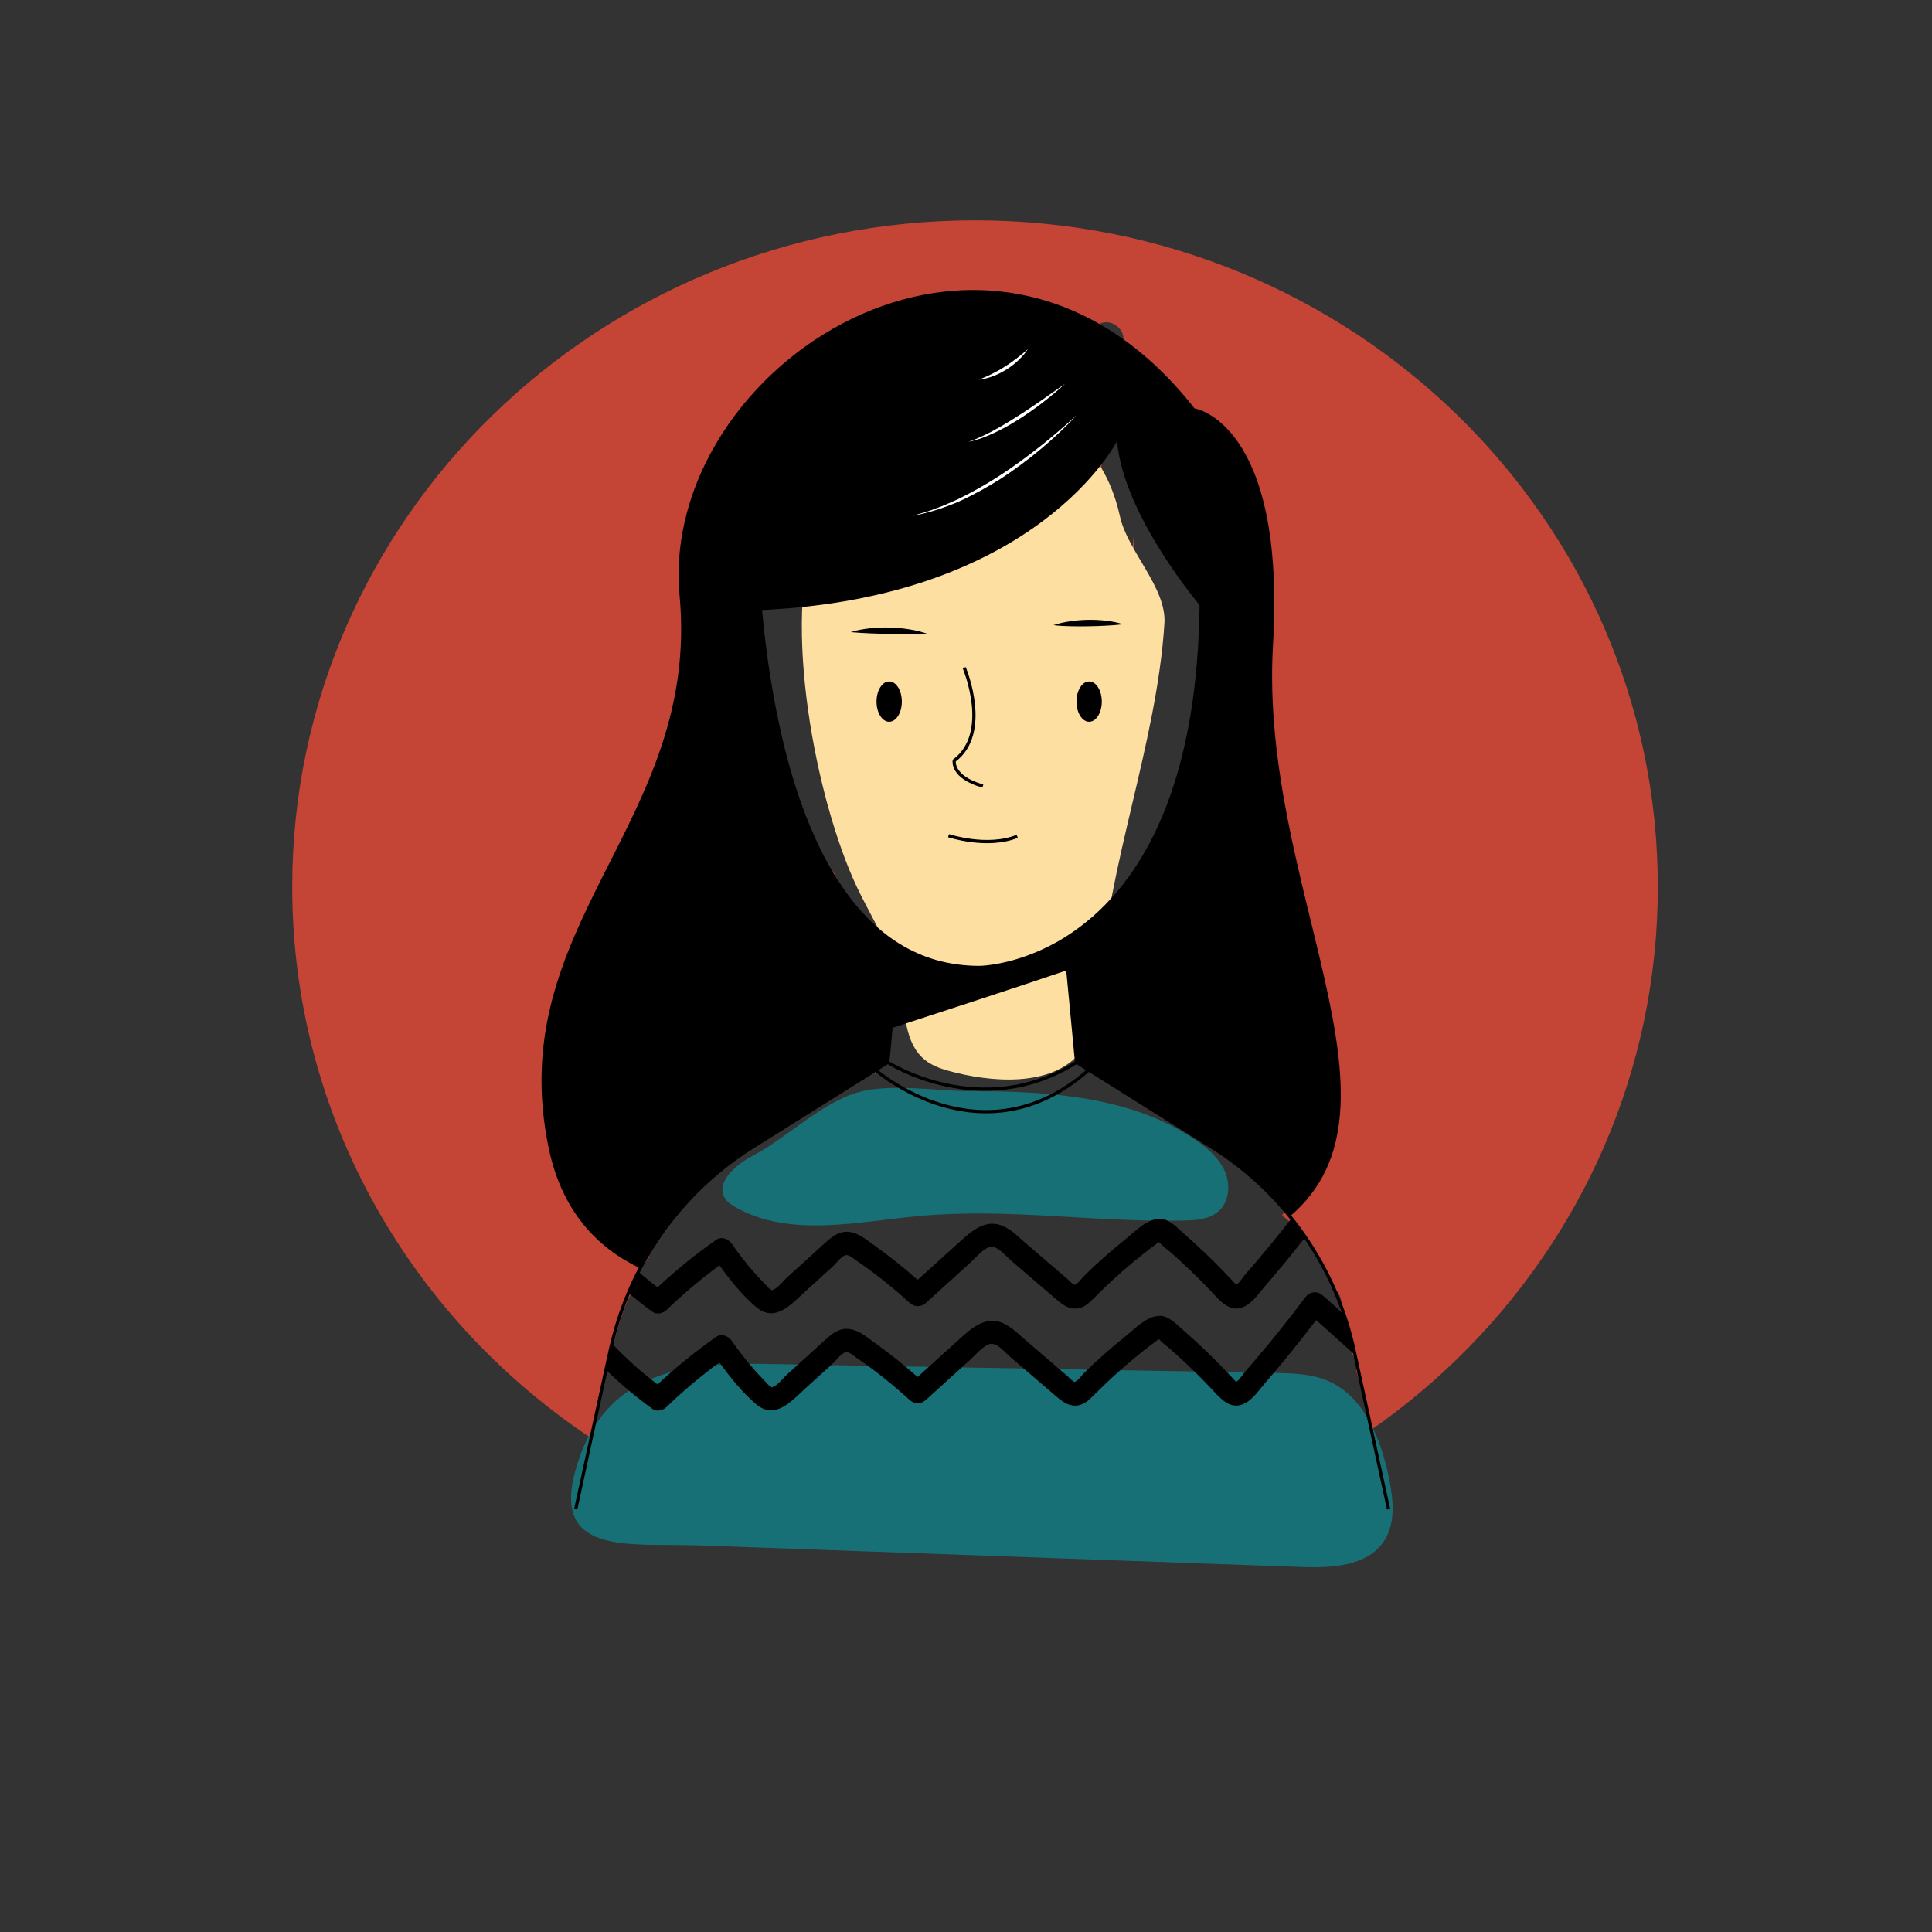 <?xml version="1.0" encoding="utf-8"?>
<!-- Generator: Adobe Illustrator 25.4.1, SVG Export Plug-In . SVG Version: 6.00 Build 0)  -->
<svg version="1.1" id="Layer_1" xmlns="http://www.w3.org/2000/svg" xmlns:xlink="http://www.w3.org/1999/xlink" x="0px" y="0px"
	 viewBox="0 0 595.28 595.28" style="enable-background:new 0 0 595.28 595.28;" xml:space="preserve">
<rect x="0" y="0" width="595.28" height="595.28" fill="#333333" stroke="none"/>
<path style="fill:#C44436;" d="M300.44,67.89c-116.2,0-210.4,91.95-210.4,205.37c0,71.23,37.15,133.97,93.57,170.81
	c-0.41-0.72-0.63-1.53-0.58-2.36c0.33-5.11,1.41-10,2.92-14.77c-0.24-0.79-0.29-1.68-0.06-2.66c0.89-3.8,2.05-7.52,3.37-11.17
	c1.36-4.85,2.67-9.65,4.99-14.16c0.39-0.76,1-1.33,1.69-1.73c0-0.17-0.01-0.33,0.01-0.51c0.34-3.33,1.35-6.03,3.48-8.61
	c0.23-0.28,0.48-0.55,0.72-0.82c-2.52-3.24,0.06-9.27,4.97-8.03c9.08-15.29,23.3-26.82,38.53-36.42c-1.7-3.07-0.34-7.75,4.1-7.44
	c2.56,0.18,5.11,0.32,7.67,0.43c3.1-1.76,6.21-3.46,9.27-5.12c1.63-0.88,3.51-0.66,5.01,0.19c0.1-0.14,0.22-0.28,0.34-0.42
	c-4.78-1.09-4.82-8.32-0.17-9.64c-2.69-2.51-1.54-8.56,3.38-8.93c7.71-0.58,15.2,3.14,19.08,9.86c0.68,1.17,0.82,2.39,0.56,3.5
	c3.13,0.66,6.29,0.97,9.56,0.47c11.18-1.68,21.44-7.63,31.88-11.64c5.31-2.04,7.94,5.23,4.42,8.55c0.38,0.37,0.71,0.84,0.97,1.43
	c0.32,0.75,0.56,1.47,0.75,2.18c2.69-2.25,7.29-2.07,8.27,2.08c0.13,0.54,0.22,1.07,0.29,1.6c2.75-3.18,9.64-2.56,9.08,2.79
	c-0.24,2.35-0.7,4.65-1.15,6.96c2.6-0.86,5.52,0.26,6.42,3.28c0.49,1.66,0.45,3.39,0.28,5.12c1.65-1.55,3.28-3.12,4.98-4.6
	c2.67-2.32,7.48-1.7,8.36,2.21c0.48,2.15,0.64,4.3,0.68,6.45c3.2-1.73,6.84,0.71,7.33,4.41c0.14,1.06,0.17,2.1,0.16,3.14
	c0.59-0.54,1.28-0.95,2.02-1.16c2.75-0.76,5.23,0.96,6.15,3.49c1.2,3.31,1.81,6.7,2.22,10.18c0.1,0.81-0.1,1.58-0.47,2.26
	c0.15,0.18,0.31,0.35,0.46,0.53c0.32,0.18,0.63,0.39,0.93,0.65c6.13,5.29,11.33,13.33,14.05,20.93c0.05,0.13,0.07,0.26,0.11,0.38
	c2.3,1.11,3.09,3.95,2.35,6.25c0.31,1.48-0.25,2.9-1.27,3.97c0.2,0.78,0.36,1.57,0.49,2.39c0.31,0.28,0.6,0.59,0.87,0.97
	c1.11,1.52,2.04,3.18,2.75,4.92c0.89,1.61,1.66,3.27,2.01,5.13c0.13,0.68,0.12,1.32,0.01,1.91c1.05,2.97,2.21,5.9,2.88,8.99
	c0.21,0.96,0.16,1.83-0.08,2.6c0.34,0.95,0.7,1.9,1.1,2.85c1.05,2.51-1.15,5.51-3.49,6.15c-2.84,0.78-5.11-1-6.15-3.49
	c-0.33-0.78-0.6-1.6-0.87-2.43c-1.6-0.31-3.05-1.36-3.71-3.31c-1.14-0.07-2.26-0.51-3.16-1.41c-0.32-0.32-0.61-0.65-0.91-0.98
	c0,1.24-0.49,2.26-1.27,3c1.74,3.4,3.13,6.95,4.05,10.67c1.26,5.09-4.63,8.01-8.36,4.86c-3.3-2.78-6.15-6.04-8.86-9.42
	c-1.27-0.19-2.47-0.91-3.33-2.33c-1.22-2.03-2.35-4.12-3.41-6.25c-1.12-1.4-2.25-2.78-3.43-4.11c-1.08,0.8-2.56,1.18-4.01,1.03
	c-0.83,0.61-1.85,1-2.96,1.06c-3.6,0.21-10.28-2.16-15.54-5.7c-1.21,0.19-2.46,0-3.47-0.57c-0.33,0.87-0.66,1.74-1,2.6
	c-1.73,4.38-7.33,4.25-9.24,1.24c-1.43-0.52-2.69-1.6-3.28-3.08c-1.43,3.12-2.97,6.17-4.75,9.08c-2.45,4-8.94,2.3-9.44-1.68
	c-12.8,5.81-28.28,5.25-43.59,3.02c-1.72,3.39-3.49,6.76-5.37,10.07c-3.25,5.75-11.14,0.69-8.63-5.05c1-2.3,2.08-4.57,3.19-6.83
	c-0.98-0.18-1.96-0.36-2.94-0.55c-1,1.47-2.01,2.92-3.02,4.37c-3.31,4.74-10.18,1.76-9.14-3.85c0.07-0.37,0.15-0.73,0.23-1.1
	c-1.26-0.88-2.58-1.5-3.95-1.97c-1.85,2.38-3.84,4.64-6.04,6.6c-1.96,1.75-4.59,1.8-6.44,0.47c-1.03,0.55-2.07,1.06-3.15,1.49
	c-2.08,0.83-4.55-0.6-5.65-2.3c-1.5-2.32-2.09-5.01-2.17-7.77c-4.03,3.36-8.46,6.02-12.99,7.39c-1.1,0.33-2.41,0.17-3.54-0.35
	c-2.05,2.23-4.16,4.39-6.34,6.45c-2.84,2.68-9.12,1.04-8.54-3.54c0.09-0.7,0.2-1.4,0.32-2.1c-0.02-0.03-0.05-0.06-0.07-0.1
	c-1.64,4.62-4.02,8.92-8.01,10.37c-0.5,0.18-1.01,0.24-1.53,0.22c32.56,20.18,71.19,31.87,112.61,31.87
	c116.2,0,210.4-91.95,210.4-205.37S416.65,67.89,300.44,67.89z M281.3,296.88c-11.08,4.35-16.87-9.67-20.05-17.5
	c-1.45-3.57-2.66-7.49-4.52-10.95c-1.34,0.91-3.1,1.22-4.63,0.77c-1.88,1.93-5.21,2.43-7.21,0.21
	c-16.89-18.75-19.35-43.2-25.45-66.64c-1.62-6.24,8.02-8.88,9.64-2.66c4.79,18.41,6.83,38.45,17.12,54.62
	c-0.29-1.27-0.59-2.54-0.86-3.81c-1.42-2.13-2.7-4.34-3.78-6.66c-8.75-18.86-10.11-40.43-9.54-60.93c0.17-6.26,9.64-6.43,9.99-0.5
	c2.95-1,6.81,0.51,6.72,4.53c-0.44,20.24,1.86,40.33,6.09,60.07c9.89,14.67,25.75,25.13,29.97,43.3
	C285.46,293.6,283.9,295.86,281.3,296.88z M327.79,129.35c5.4-3.54,10.41,5.12,5.05,8.63c-4.83,3.17-10.23,4.91-15.5,7.18
	c-4.95,2.13-8.81,5.12-12.51,8.99c-7.08,7.4-12.7,16.08-20.64,22.65c-3.93,3.25-9.27,0.17-8.36-4.86
	c1.56-8.61,6.95-16.33,13.03-23.24c-4.18,1.05-6.78-4.06-5.15-7.48c7.79-16.34,16.53-35.07,32.67-44.75
	c4.42-2.65,9.16,2.55,6.84,6.84c-2.31,4.28-5.31,8.08-8.05,12.08c-1.7,2.49-4.53,2.69-6.65,1.66c-3.83,4.98-7.04,10.6-9.92,16.26
	c6.36-3.68,12.3-8.19,17.97-13.06c6.79-6.72,13.7-13.29,20.95-19.64c4.8-4.2,11.77,2.59,7.07,7.07
	c-6.36,6.06-12.8,12.37-19.56,18.29c-3.02,2.97-6.01,5.97-9,9C320.06,133.33,324.1,131.76,327.79,129.35z M380.28,186.01
	c-0.88,7.43-2.31,14.73-3.99,21.98c1.57,17.08-6.8,36.54-12.3,51.16c-1.4,3.71-5.11,4.25-7.53,2.66
	c-2.28,5.81-5.22,11.38-9.09,16.66c-2.32,3.17-8.16,3.43-9.14-1.19c-3.02-14.31,5.8-26.68,11.4-39.1
	c3.31-7.34,4.61-15.21,5.87-23.11c-0.4,0.26-0.8,0.51-1.2,0.77c-4.17,2.7-9.53-2.68-6.84-6.84c0.68-1.06,1.41-2.13,2.15-3.2
	c-2.11-0.12-4.23-1.59-4.67-3.68c-1.61-7.64,1.49-14.95,4.46-22.15c-0.11-5.16,0.08-10.51,0.05-15.85
	c-0.26,2.04-0.46,4.08-0.58,6.14c-0.05,1.23-0.08,2.46-0.14,3.69c-0.32,6.4-10.09,6.47-10,0c0.02-1.38,0.08-2.76,0.16-4.13
	c0.46-11.37,0.51-22.75,0.51-34.12c0-5.33,6.84-6.24,9.21-2.75c2.11-0.56,4.5,0.05,5.48,2.24c3.78,8.48,4.78,17.41,5.07,26.46
	c0.22-0.04,0.45-0.07,0.68-0.08c11.03-0.46,13.32,9.61,12.66,20.73C375.63,180.13,380.83,181.35,380.28,186.01z"/>
<g>
	<path style="fill:#FDDFA1;" d="M263.86,272.96c4.8,10.24,11.37,19.89,13.52,30.99c1.55,7.97,1.24,17.38,7.5,22.54
		c2.69,2.22,6.18,3.19,9.57,4.02c14.22,3.47,32.3,3.92,40.11-8.46c3.42-5.42,3.92-12.11,4.33-18.5
		c2.38-37.16,17.51-74.33,19.89-111.49c0.7-11-11.35-22.18-13.7-32.95c-1.52-6.96-4.33-13.7-8.74-19.29
		c-24.65-31.25-73.04-9.06-84.87,22.95C240.7,191.87,251.51,246.61,263.86,272.96z"/>
	<path style="fill:#187077;" d="M231.71,356.25c-5.22,2.73-11.53,8.3-8.21,13.16c0.77,1.13,1.96,1.9,3.15,2.57
		c16.8,9.45,37.55,4.44,56.75,2.67c27.1-2.5,54.37,2.06,81.59,1.41c3.67-0.09,7.64-0.39,10.41-2.8c3.37-2.93,3.79-8.27,2-12.36
		c-1.79-4.09-5.35-7.14-9.04-9.66c-19.8-13.48-45.17-15.03-69.12-15.03c-10.44,0-24.98-2.56-35.08,0.41
		C252.81,339.97,242.28,350.73,231.71,356.25z"/>
	<path style="fill:#187077;" d="M233.47,420.22c53.04,0.93,106.09,1.87,159.13,2.8c5.54,0.1,11.23,0.23,16.34,2.37
		c11.47,4.81,16.63,18.1,19.08,30.29c1.3,6.47,2.04,13.7-1.61,19.19c-5.17,7.79-16.23,8.28-25.58,7.95
		c-61.7-2.22-123.39-4.43-185.09-6.65c-21.95-0.79-46.97,3.68-37.84-25.16C186.35,424.28,208.12,419.78,233.47,420.22z"/>
	<g>
		<g>
			<path d="M262.12,194.77c1.95-0.63,3.97-0.96,5.98-1.18c2.02-0.21,4.05-0.3,6.07-0.24c2.03,0.05,4.05,0.24,6.05,0.57
				c2,0.31,3.99,0.8,5.91,1.51c-2.05,0.11-4.05,0.06-6.04,0.05l-5.97-0.12C270.14,195.22,266.18,195.14,262.12,194.77z"/>
		</g>
		<path d="M277.87,216.18c0,3.43-1.74,6.21-3.9,6.21s-3.9-2.78-3.9-6.21c0-3.43,1.74-6.21,3.9-6.21S277.87,212.75,277.87,216.18z"/>
		<g>
			<path d="M346.03,192.36c-1.82,0.22-3.6,0.34-5.38,0.43c-1.78,0.09-3.55,0.16-5.32,0.18c-1.77,0.05-3.55,0.02-5.33-0.01
				c-1.78-0.04-3.57-0.1-5.4-0.34c1.74-0.59,3.51-0.96,5.3-1.21c1.79-0.26,3.59-0.4,5.39-0.43c1.8-0.03,3.61,0.06,5.41,0.26
				C342.49,191.45,344.29,191.76,346.03,192.36z"/>
		</g>
		<path d="M331.68,216.18c0,3.43,1.74,6.21,3.9,6.21s3.9-2.78,3.9-6.21c0-3.43-1.74-6.21-3.9-6.21S331.68,212.75,331.68,216.18z"/>
		<path style="fill:none;stroke:#000000;stroke-miterlimit:10;" d="M297.09,205.74c0.24,0.53,8.29,20.14-3.07,28.62
			c0,0-0.96,5.08,8.82,7.84"/>
		<path style="fill:none;stroke:#000000;stroke-miterlimit:10;" d="M292.26,257.49c0,0,11.92,3.95,21.16,0.2"/>
		<path style="fill:none;stroke:#000000;stroke-miterlimit:10;" d="M177.39,464.99l9.33-42.94l1.36-6.2
			c0.15-0.64,0.28-1.27,0.47-1.91c1.25-5.35,2.97-10.56,5.1-15.55c0.93-2.23,1.95-4.42,3.06-6.56c0.17-0.36,0.34-0.7,0.53-1.04
			c8.01-15.19,19.95-28.15,34.76-37.43l35.24-22.09l6.29-3.95l1-10.47l2.42-25.58"/>
		<path style="fill:none;stroke:#000000;stroke-miterlimit:10;" d="M328.12,289.38l0.89,9.48l1.74,18.25l0.96,10.2l41.53,26.05
			c9.28,5.82,17.44,13.07,24.2,21.44c0.17,0.21,0.32,0.4,0.47,0.62c1.51,1.85,2.93,3.78,4.27,5.76c5.03,7.31,9.05,15.32,11.94,23.82
			l0.02,0.02c1.21,3.55,2.21,7.16,3.02,10.86l0.34,1.59l10.35,47.55"/>
		<path style="fill:none;stroke:#000000;stroke-miterlimit:10;" d="M370.03,175.36c0.11,4.02,0.13,7.9,0.06,11.66
			c0,0.08,0.02,0.15,0.02,0.19c0,0.02,0,0.06-0.02,0.08c-0.7,47.4-13.32,74.53-27.51,90.03c-4.78,5.23-9.73,9.11-14.47,12.05
			c-1.57,0.98-3.12,1.83-4.63,2.59c-2.46,1.25-4.82,2.23-7.01,3.02c-8.63,3.12-14.76,3.12-14.76,3.12c-2.44,0-4.8-0.17-7.05-0.49
			c-4.4-0.62-8.46-1.78-12.22-3.48c-1.91-0.83-3.74-1.81-5.5-2.89c-3.42-2.1-6.56-4.63-9.43-7.5
			c-19.25-19.08-27.45-53.24-31.1-78.14l-0.02-0.02c-0.15-1.02-0.3-2.04-0.42-3.02c-0.76-5.48-1.27-10.43-1.68-14.55
			c0-0.02,0-0.02,0-0.04c-0.72-7.46-0.96-12.24-1.17-12.62"/>
		<path style="fill:none;stroke:#000000;stroke-miterlimit:10;" d="M273.51,327.31c0,0,28.77,18.63,58.19,0"/>
		<path style="fill:none;stroke:#000000;stroke-miterlimit:10;" d="M269.76,329.67c0,0,32.88,28.94,65.69,0"/>
		<path d="M329.01,298.87c-16.68,5.65-42.55,14.09-54.49,17.97l2.42-25.58c5.25,3.23,11.11,5.46,17.72,6.37
			c2.25,0.32,4.61,0.49,7.05,0.49c0,0,9.69,0,21.78-6.14c1.51-0.76,3.06-1.61,4.63-2.59L329.01,298.87z"/>
		<path d="M397.44,374.79c-6.76-8.37-14.91-15.61-24.2-21.44l-41.53-26.05l-0.96-10.2l-1.74-18.25l-0.89-9.48
			c4.74-2.93,9.69-6.82,14.47-12.05c14.19-15.51,26.81-42.64,27.51-90.03c0.02-0.02,0.02-0.06,0.02-0.08c0-0.04-0.02-0.11-0.02-0.19
			c0,0-23.96-28.04-25.92-51.11c0,0-24.3,48.29-109.9,52.07h-0.02l0.02,0.04c0.4,4.12,0.91,9.07,1.68,14.55
			c0.13,0.98,0.28,2,0.42,3.02l0.02,0.02c3.65,24.9,11.85,59.06,31.1,78.14c2.87,2.87,6.01,5.4,9.43,7.5l-2.42,25.58l-1,10.47
			l-6.29,3.95l-35.24,22.09c-14.81,9.28-26.75,22.24-34.76,37.43c-13.38-6.37-24.07-17.7-28.11-36.8
			c-14.62-69.32,46.78-100.34,40.28-170.49s95.5-138.19,158.66-57.65c0,0,28.23,4.25,24.18,72.89
			C387.86,272.83,437.38,340.96,397.44,374.79z"/>
		<path d="M397.91,375.4c-2.08,2.7-4.21,5.35-6.35,7.99c-1.74,2.1-3.48,4.19-5.25,6.25c-0.83,0.98-1.66,1.93-2.51,2.89
			c-0.7,0.81-1.95,2.83-2.95,3.38c-0.08-0.09-0.15-0.17-0.23-0.3c-0.3-0.4-0.72-0.79-1.06-1.17c-0.83-0.89-1.68-1.78-2.53-2.66
			c-1.93-2.02-3.91-3.99-5.95-5.93c-1.89-1.81-3.82-3.57-5.8-5.29c-1.81-1.57-3.72-3.68-5.93-4.61c-4.65-1.95-9.48,3.42-12.77,6.03
			c-4.33,3.48-8.5,7.16-12.45,11.05c-0.81,0.79-1.68,2.17-2.66,2.66c-0.21,0.11-0.32,0.19-0.36,0.23c-0.02-0.04-0.08-0.11-0.25-0.15
			c-0.42-0.13-1.53-1.32-1.76-1.51c-2.34-2.02-4.7-4.04-7.05-6.05c-2.04-1.76-4.1-3.53-6.16-5.29c-2.02-1.72-4.02-3.8-6.44-4.97
			c-5.5-2.7-9.92,1.19-13.79,4.7c-4.31,3.91-8.6,7.8-12.92,11.68c-4.1-3.57-8.33-7.01-12.77-10.18c-2.49-1.76-5.27-4.27-8.41-4.59
			c-2.89-0.3-5.03,1.34-7.1,3.19c-2.7,2.42-5.37,4.89-8.07,7.33c-1.27,1.17-2.55,2.32-3.85,3.48c-1.02,0.93-2.83,3.23-4.14,3.74
			c-0.38,0.15-0.45,0.28-0.45,0.34c-0.04-0.06-0.19-0.19-0.7-0.47c-0.53-0.28-1.08-1.06-1.51-1.51c-1.25-1.25-2.46-2.55-3.63-3.89
			c-2.38-2.72-4.57-5.57-6.63-8.54c-1-1.44-3.14-2.4-4.78-1.25c-6.37,4.46-12.41,9.37-18.08,14.66c-2.04-1.53-4.02-3.14-5.93-4.82
			c-1.1,2.15-2.12,4.33-3.06,6.56c2.4,2.04,4.89,3.99,7.46,5.84c1.25,0.91,3.19,0.45,4.23-0.55c5.14-4.97,10.6-9.56,16.36-13.79
			c3.31,4.61,6.99,9.16,11.24,12.79c5.95,5.12,11.03-0.96,15.42-4.95c2.7-2.44,5.4-4.89,8.09-7.35c0.93-0.85,2.83-3.27,3.99-3.61
			c1.15-0.3,2.38,0.91,3.44,1.64c5.8,3.95,11.26,8.33,16.46,13.07c1.44,1.32,3.48,1.32,4.95,0c4.53-4.12,9.07-8.22,13.6-12.34
			c1.7-1.53,3.44-3.7,5.5-4.72c2.51-1.23,5.25,2.34,6.99,3.85c4.57,3.89,9.09,7.82,13.66,11.71c1.81,1.53,3.63,3.19,6.14,3.23
			c2.59,0.04,4.27-1.59,5.99-3.31c3.91-3.95,7.99-7.71,12.28-11.24c2.1-1.74,4.25-3.46,6.48-5.08c0.36-0.25,0.76-0.62,1.19-0.87
			c0.11,0.11,0.25,0.23,0.42,0.43c0.93,1,2.15,1.83,3.19,2.74c4.19,3.7,8.22,7.56,12.09,11.62c3.06,3.21,6.39,7.71,11.26,4.72
			c2.29-1.4,4.02-3.95,5.74-5.95c2.15-2.49,4.25-4.97,6.33-7.5c2.06-2.51,4.06-5.03,6.03-7.58
			C400.84,379.18,399.41,377.25,397.91,375.4z M380.89,395.99c0.15,0.08,0.32,0.28,0.32,0.34
			C381.17,396.29,381.06,396.2,380.89,395.99z"/>
		<path d="M417.15,415.85c-0.81-3.7-1.81-7.31-3.02-10.86l-0.02-0.02c-2.17-1.95-4.36-3.89-6.54-5.82c-1.85-1.61-4.1-1.15-5.5,0.7
			c-3.4,4.57-6.93,9.05-10.52,13.45c-1.74,2.1-3.48,4.19-5.25,6.27c-0.83,0.96-1.66,1.91-2.51,2.87c-0.7,0.81-1.95,2.83-2.95,3.38
			c-0.08-0.08-0.15-0.17-0.23-0.3c-0.3-0.4-0.72-0.79-1.06-1.15c-0.83-0.91-1.68-1.81-2.53-2.68c-1.93-2.02-3.91-3.99-5.95-5.93
			c-1.89-1.81-3.82-3.57-5.8-5.29c-1.81-1.55-3.72-3.68-5.93-4.61c-4.65-1.93-9.48,3.42-12.77,6.05c-4.33,3.46-8.5,7.14-12.45,11.03
			c-0.81,0.79-1.68,2.17-2.66,2.68c-0.21,0.11-0.32,0.17-0.36,0.21c-0.02-0.04-0.08-0.08-0.25-0.15c-0.42-0.13-1.53-1.3-1.76-1.51
			c-2.34-2.02-4.7-4.04-7.05-6.05c-2.04-1.76-4.1-3.53-6.16-5.29c-2.02-1.72-4.02-3.8-6.44-4.97c-5.5-2.7-9.92,1.19-13.79,4.72
			c-4.31,3.89-8.6,7.78-12.92,11.68c-4.1-3.59-8.33-7.03-12.77-10.2c-2.49-1.76-5.27-4.27-8.41-4.59c-2.89-0.3-5.03,1.34-7.1,3.19
			c-2.7,2.42-5.37,4.89-8.07,7.33c-1.27,1.17-2.55,2.32-3.85,3.48c-1.02,0.93-2.83,3.25-4.14,3.74c-0.38,0.15-0.45,0.28-0.45,0.34
			c-0.04-0.06-0.19-0.19-0.7-0.47c-0.53-0.28-1.08-1.06-1.51-1.49c-1.25-1.27-2.46-2.57-3.63-3.91c-2.38-2.72-4.57-5.57-6.63-8.54
			c-1-1.44-3.14-2.4-4.78-1.25c-6.37,4.48-12.41,9.37-18.08,14.68c-5.03-3.82-9.75-8.05-14.09-12.64c-0.19,0.64-0.32,1.27-0.47,1.91
			l-1.36,6.2c4.46,4.38,9.28,8.41,14.38,12.09c1.25,0.91,3.19,0.47,4.23-0.55c5.14-4.97,10.6-9.56,16.36-13.79
			c3.31,4.61,6.99,9.16,11.24,12.81c5.95,5.1,11.03-0.98,15.42-4.97c2.7-2.44,5.4-4.89,8.09-7.33c0.93-0.85,2.83-3.29,3.99-3.61
			c1.15-0.32,2.38,0.89,3.44,1.61c5.8,3.95,11.26,8.33,16.46,13.07c1.44,1.32,3.48,1.32,4.95,0c4.53-4.12,9.07-8.22,13.6-12.32
			c1.7-1.55,3.44-3.7,5.5-4.74c2.51-1.23,5.25,2.34,6.99,3.85c4.57,3.91,9.09,7.82,13.66,11.71c1.81,1.53,3.63,3.19,6.14,3.23
			c2.59,0.04,4.27-1.57,5.99-3.31c3.91-3.93,7.99-7.69,12.28-11.24c2.1-1.74,4.25-3.46,6.48-5.08c0.36-0.26,0.76-0.62,1.19-0.87
			l0.42,0.43c0.93,1,2.15,1.83,3.19,2.74c4.19,3.7,8.22,7.56,12.09,11.62c3.06,3.23,6.39,7.71,11.26,4.74
			c2.29-1.4,4.02-3.97,5.74-5.97c2.15-2.46,4.25-4.97,6.33-7.5c3.21-3.91,6.33-7.9,9.41-11.92c3.99,3.55,7.99,7.12,11.94,10.71
			L417.15,415.85z M380.89,425.9C381.17,426.05,381.51,426.67,380.89,425.9L380.89,425.9z"/>
	</g>
	<g>
		<g>
			<path style="fill:#FFFFFF;" d="M331.68,127.94c-3.37,3.71-7.07,7.11-10.9,10.34c-3.84,3.23-7.89,6.2-12.07,9
				c-4.24,2.69-8.64,5.15-13.22,7.23c-4.62,1.98-9.42,3.55-14.36,4.43c2.4-0.74,4.83-1.29,7.14-2.26c2.37-0.78,4.62-1.88,6.9-2.87
				c4.47-2.2,8.82-4.63,12.99-7.36c4.19-2.71,8.2-5.67,12.13-8.75c1.97-1.54,3.89-3.13,5.78-4.76
				C328,131.32,329.85,129.64,331.68,127.94z"/>
		</g>
		<g>
			<path style="fill:#FFFFFF;" d="M328.12,118.25c-2.11,2.01-4.37,3.86-6.67,5.64c-2.3,1.79-4.69,3.47-7.14,5.05
				c-2.47,1.56-4.98,3.06-7.64,4.29c-2.64,1.24-5.38,2.35-8.25,2.89c0.68-0.26,1.36-0.52,2.04-0.76c0.67-0.26,1.33-0.59,1.99-0.88
				c0.67-0.27,1.31-0.62,1.96-0.93c0.65-0.32,1.29-0.64,1.92-1.01c2.54-1.38,5.01-2.88,7.45-4.45c2.45-1.54,4.84-3.19,7.23-4.82
				c1.2-0.82,2.38-1.66,3.56-2.5L328.12,118.25z"/>
		</g>
		<g>
			<path style="fill:#FFFFFF;" d="M316.73,107.52c-0.82,1.29-1.83,2.45-2.95,3.49c-1.11,1.06-2.33,1.99-3.63,2.81
				c-0.64,0.42-1.32,0.77-2,1.14c-0.7,0.31-1.38,0.68-2.11,0.92c-1.42,0.58-2.93,0.91-4.43,1.12c1.41-0.59,2.79-1.15,4.12-1.84
				c1.34-0.66,2.63-1.39,3.88-2.19c1.26-0.78,2.47-1.65,3.66-2.56C314.45,109.5,315.62,108.56,316.73,107.52z"/>
		</g>
	</g>
</g>
<path style="fill:#187077;" d="M177.29,363.87"/>
</svg>
